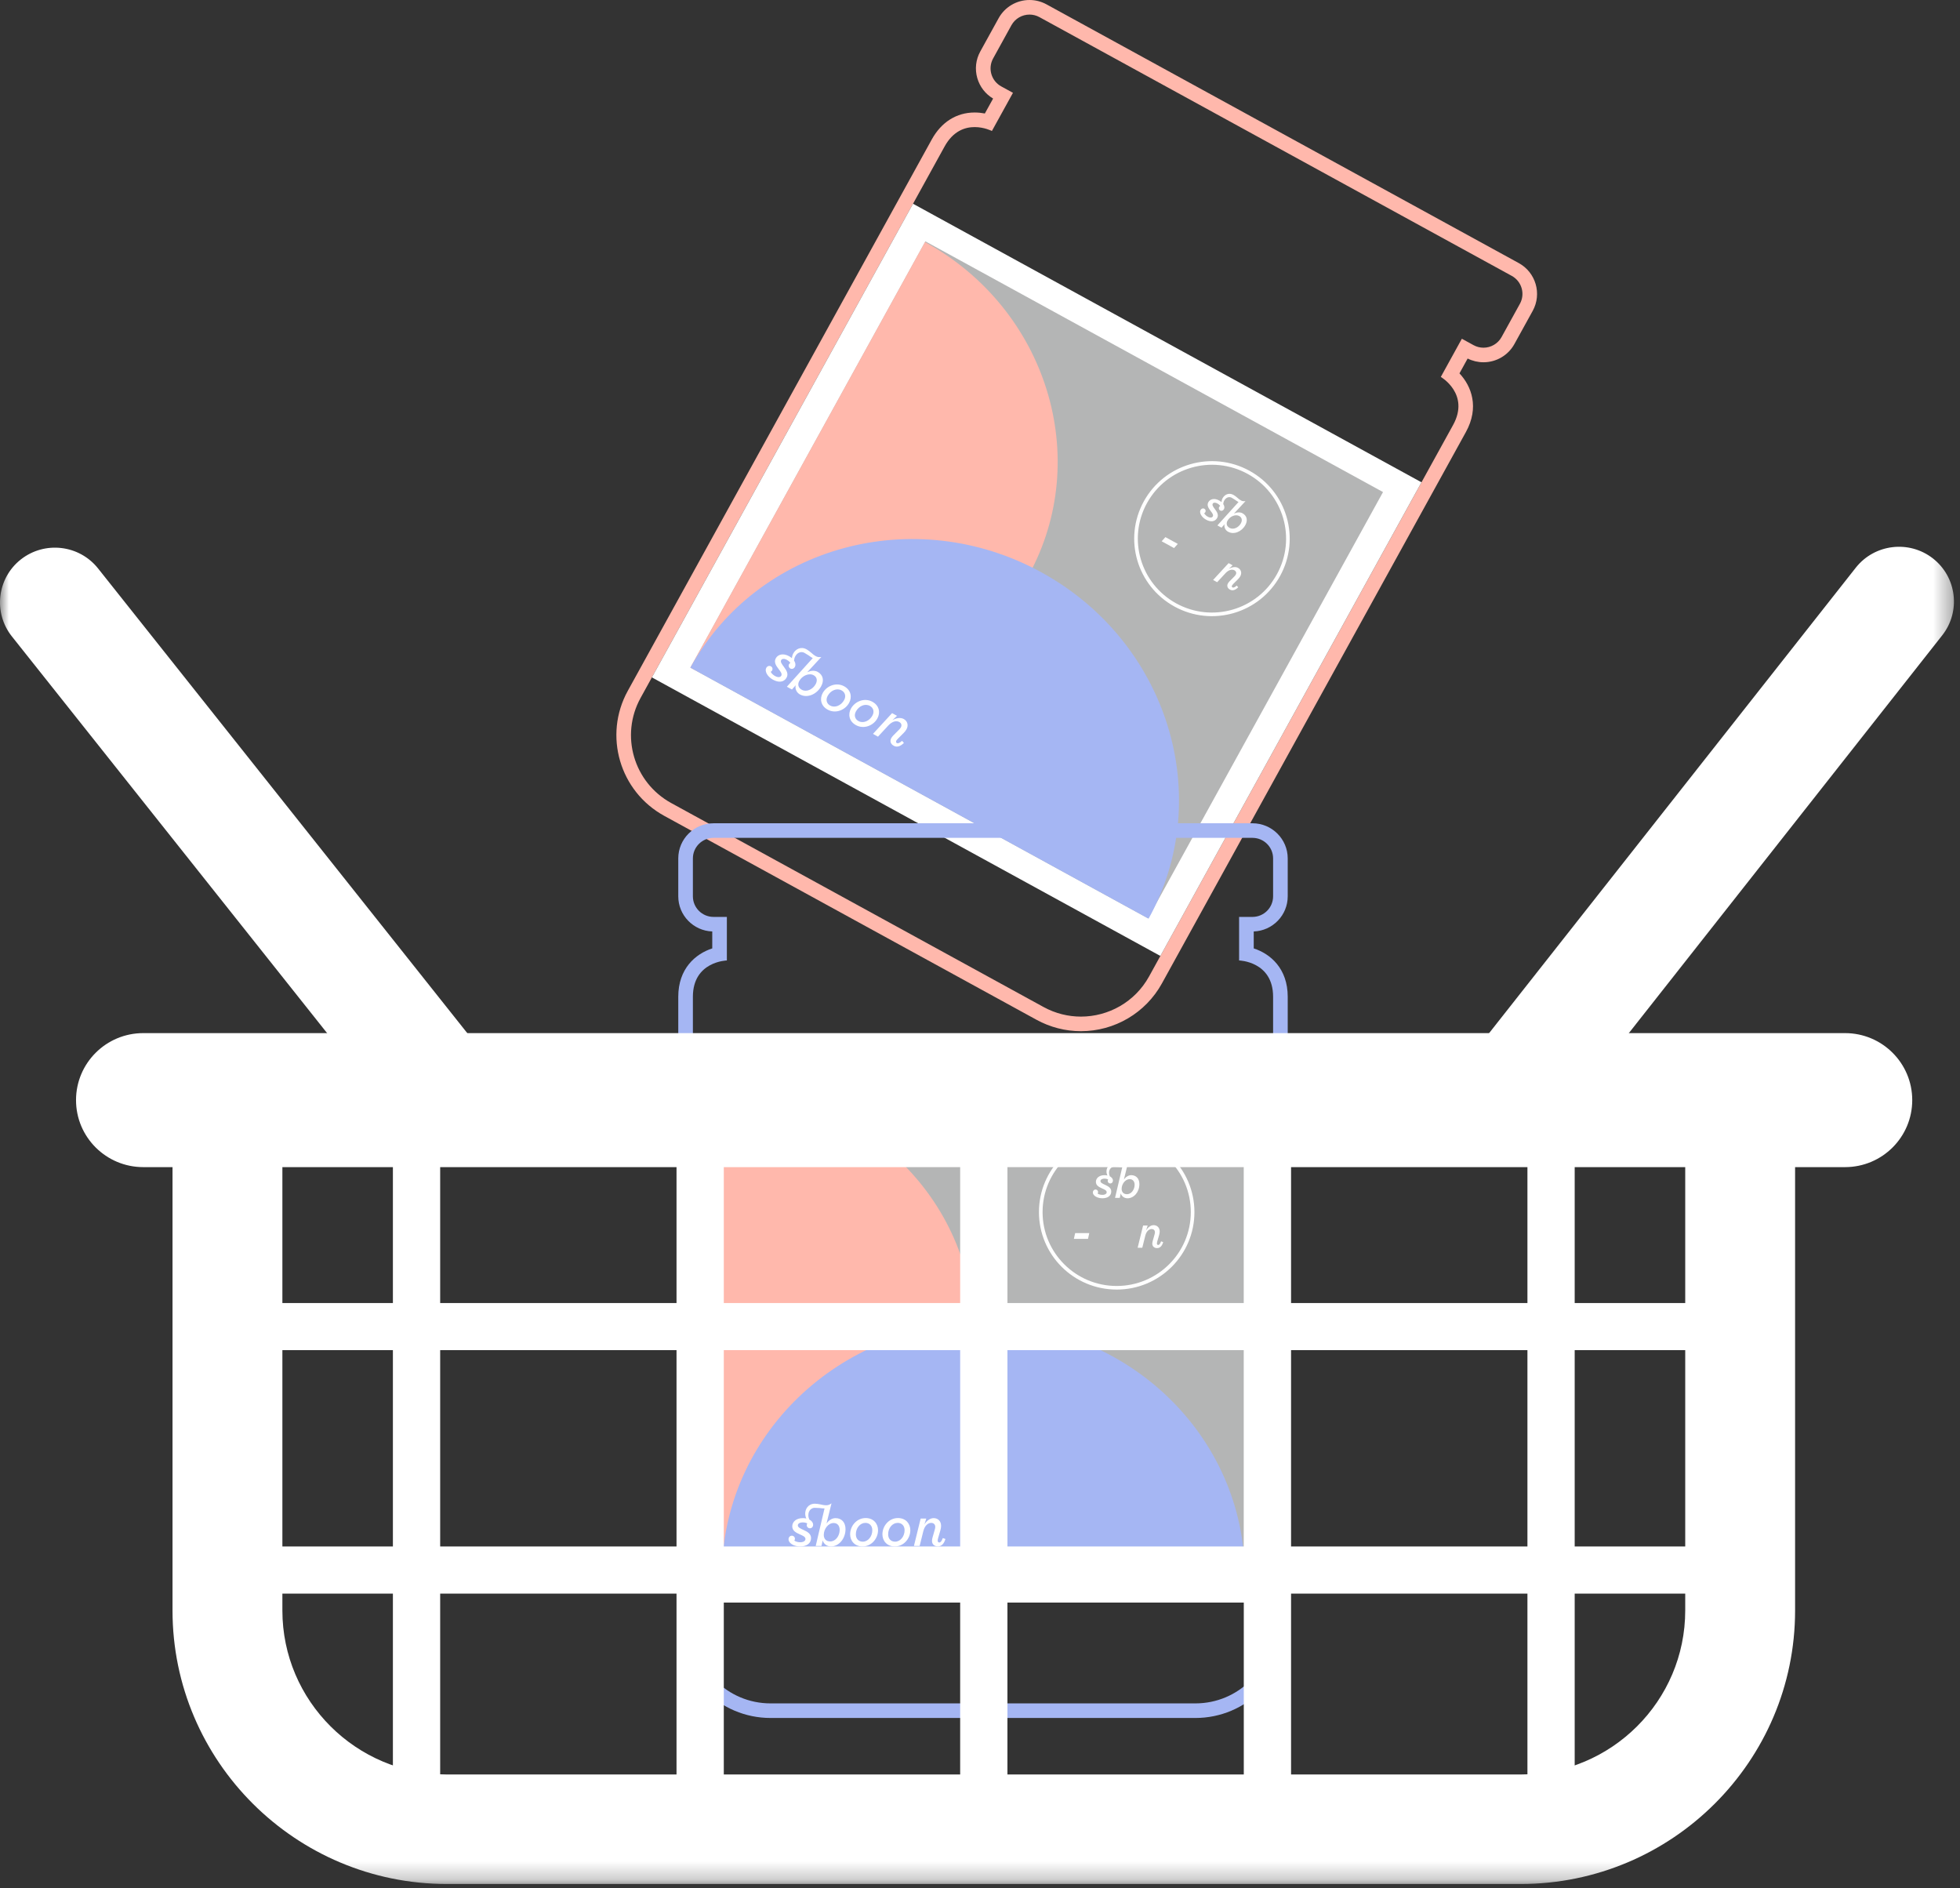 <svg xmlns="http://www.w3.org/2000/svg" xmlns:xlink="http://www.w3.org/1999/xlink" width="109" height="105" viewBox="0 0 109 105">
  <rect x="0" y="0" width="109" height="105" fill="#333333" stroke="none"/>
  <defs>
    <polygon id="page-1-a" points="0 104.766 108.663 104.766 108.663 0 0 0"/>
  </defs>
  <g fill="none" fill-rule="evenodd">
    <path fill="#FFB8AC" d="M57.254,8.10810807e-05 C57.583,8.10810807e-05 57.909,0.084 58.198,0.242 L84.463,14.63 C85.411,15.149 85.758,16.34 85.238,17.285 L84.219,19.132 C83.875,19.757 83.216,20.145 82.499,20.145 C82.195,20.145 81.892,20.074 81.619,19.937 L81.164,20.763 C81.834,21.476 82.278,22.654 81.521,24.027 L64.615,54.689 C63.713,56.326 61.987,57.343 60.112,57.343 C59.254,57.343 58.4,57.124 57.644,56.709 L47.35,51.071 L47.232,51.006 L36.938,45.367 C34.458,44.008 33.549,40.891 34.912,38.418 L51.818,7.755 C52.351,6.788 53.197,6.256 54.201,6.256 C54.407,6.256 54.599,6.278 54.77,6.311 L55.229,5.481 C54.801,5.227 54.491,4.827 54.351,4.348 C54.205,3.847 54.264,3.319 54.516,2.861 L55.535,1.014 C55.879,0.388 56.538,8.10810807e-05 57.254,8.10810807e-05 Z M57.254,0.811 C56.849,0.811 56.457,1.025 56.247,1.404 L55.229,3.252 C54.924,3.806 55.127,4.501 55.682,4.805 L56.333,5.161 L55.162,7.284 C55.162,7.284 54.741,7.067 54.201,7.067 C53.663,7.067 53.006,7.283 52.531,8.146 L35.625,38.809 C34.476,40.893 35.239,43.511 37.33,44.657 L47.623,50.295 L47.742,50.36 L58.035,55.999 C58.695,56.36 59.409,56.532 60.112,56.532 C61.637,56.532 63.116,55.725 63.902,54.299 L80.808,23.636 C81.762,21.906 80.127,20.96 80.127,20.96 L81.297,18.837 L81.948,19.194 C82.123,19.289 82.313,19.335 82.499,19.335 C82.905,19.335 83.297,19.121 83.506,18.742 L84.525,16.894 C84.83,16.341 84.627,15.645 84.072,15.341 L57.806,0.953 C57.63,0.856 57.441,0.811 57.254,0.811 Z"/>
    <polygon fill="#FFF" points="36.253 37.669 64.531 53.159 79.052 26.82 50.775 11.33"/>
    <polygon fill="#B4B5B5" points="38.393 37.126 63.843 51.067 76.913 27.363 51.463 13.421"/>
    <path fill="#FFB8AC" d="M51.441,13.461 C58.22,17.174 60.794,25.482 57.191,32.017 C53.588,38.552 45.172,40.839 38.393,37.126 L51.441,13.461 Z"/>
    <path fill="#A5B6F3" d="M38.393,37.126 C42.133,30.342 50.871,27.967 57.908,31.822 C64.945,35.677 67.617,44.302 63.876,51.086 L38.393,37.126 Z"/>
    <path fill="#FFF" d="M46.587 39.253C46.447 39.308 46.297 39.307 46.168 39.237 46.073 39.185 46.007 39.106 45.981 39.012 45.954 38.917 45.967 38.808 46.03 38.693 46.115 38.538 46.244 38.428 46.384 38.373 46.524 38.319 46.674 38.321 46.802 38.392 46.898 38.444 46.964 38.522 46.99 38.616 47.017 38.71 47.005 38.819 46.942 38.932 46.857 39.087 46.728 39.198 46.587 39.253M46.944 38.163C46.726 38.043 46.484 38.036 46.268 38.109 46.053 38.182 45.863 38.336 45.751 38.54 45.664 38.698 45.637 38.875 45.68 39.04 45.722 39.205 45.835 39.357 46.028 39.462 46.247 39.582 46.489 39.59 46.704 39.517 46.919 39.444 47.108 39.291 47.219 39.088 47.308 38.929 47.335 38.75 47.292 38.585 47.25 38.42 47.137 38.268 46.944 38.163M48.161 40.115C48.02 40.17 47.87 40.169 47.741 40.098 47.646 40.047 47.581 39.968 47.554 39.873 47.527 39.779 47.54 39.669 47.603 39.555 47.689 39.4 47.818 39.29 47.957 39.235 48.097 39.181 48.248 39.183 48.376 39.254 48.471 39.305 48.537 39.384 48.564 39.478 48.59 39.572 48.578 39.681 48.516 39.794 48.43 39.949 48.301 40.06 48.161 40.115M48.518 39.025C48.299 38.905 48.057 38.898 47.841 38.971 47.626 39.044 47.437 39.198 47.324 39.402 47.237 39.56 47.21 39.737 47.253 39.902 47.296 40.067 47.409 40.218 47.601 40.324 47.82 40.444 48.062 40.452 48.277 40.379 48.492 40.306 48.681 40.153 48.793 39.95 48.881 39.791 48.909 39.612 48.866 39.447 48.823 39.282 48.71 39.13 48.518 39.025M50.167 41.197L50.164 41.2C50.086 41.268 50.027 41.305 49.98 41.321 49.935 41.338 49.902 41.334 49.877 41.321 49.851 41.307 49.837 41.287 49.832 41.264 49.827 41.24 49.832 41.212 49.849 41.182 49.862 41.158 49.895 41.12 49.926 41.086L50.256 40.757C50.321 40.691 50.374 40.624 50.41 40.559 50.475 40.44 50.488 40.323 50.458 40.222 50.429 40.121 50.357 40.036 50.254 39.98 50.162 39.93 50.052 39.918 49.939 39.935 49.834 39.95 49.727 39.99 49.629 40.046L49.885 39.806 49.611 39.656 48.548 40.81 48.827 40.964 49.405 40.339C49.512 40.226 49.623 40.156 49.726 40.125 49.83 40.094 49.928 40.104 50.009 40.148 50.068 40.18 50.107 40.226 50.123 40.278 50.139 40.33 50.133 40.388 50.101 40.446 50.077 40.489 50.049 40.525 50.005 40.569L49.67 40.906 49.67 40.906C49.63 40.949 49.589 41.003 49.565 41.046 49.522 41.124 49.511 41.206 49.534 41.28 49.556 41.354 49.613 41.422 49.705 41.472 49.787 41.517 49.877 41.529 49.971 41.504 50.065 41.478 50.164 41.416 50.266 41.315L50.269 41.313 50.167 41.197zM45.012 38.365C44.873 38.424 44.721 38.429 44.591 38.358 44.489 38.302 44.428 38.226 44.405 38.142 44.382 38.057 44.397 37.962 44.451 37.866 44.531 37.719 44.666 37.605 44.814 37.544 44.961 37.484 45.121 37.478 45.25 37.549 45.344 37.601 45.399 37.676 45.416 37.763 45.434 37.85 45.414 37.949 45.359 38.048 45.279 38.193 45.152 38.306 45.012 38.365M45.75 37.707C45.718 37.566 45.625 37.445 45.47 37.36 45.38 37.311 45.275 37.295 45.171 37.303 45.073 37.31 44.979 37.341 44.892 37.382L45.675 36.535C45.568 36.546 45.478 36.549 45.373 36.491 45.271 36.435 45.176 36.358 45.107 36.291 45.035 36.231 44.949 36.161 44.856 36.109 44.523 35.927 44.238 36.114 44.12 36.329 44.07 36.42 44.048 36.508 44.04 36.601 43.993 36.56 43.94 36.522 43.88 36.489 43.714 36.398 43.56 36.374 43.432 36.399 43.304 36.425 43.203 36.499 43.144 36.606 43.085 36.714 43.088 36.816 43.123 36.913 43.158 37.011 43.225 37.105 43.295 37.197L43.295 37.197C43.351 37.27 43.404 37.338 43.436 37.401 43.452 37.433 43.462 37.463 43.465 37.493 43.468 37.521 43.462 37.549 43.448 37.576 43.433 37.603 43.414 37.622 43.39 37.634 43.355 37.653 43.31 37.659 43.261 37.651 43.213 37.645 43.16 37.626 43.108 37.597 43.013 37.545 42.936 37.475 42.892 37.411 42.878 37.389 42.869 37.372 42.863 37.355 42.893 37.343 42.923 37.316 42.94 37.286 42.962 37.245 42.967 37.199 42.956 37.157 42.944 37.114 42.915 37.076 42.871 37.052 42.826 37.027 42.775 37.024 42.729 37.039 42.683 37.055 42.641 37.09 42.614 37.14 42.578 37.205 42.576 37.281 42.6 37.363 42.643 37.52 42.786 37.686 42.989 37.798 43.147 37.884 43.3 37.92 43.431 37.902 43.562 37.884 43.673 37.811 43.745 37.68 43.802 37.575 43.801 37.474 43.767 37.376 43.734 37.278 43.669 37.184 43.601 37.092 43.543 37.015 43.49 36.943 43.457 36.879 43.442 36.847 43.431 36.817 43.427 36.789 43.424 36.761 43.428 36.734 43.442 36.71 43.467 36.664 43.513 36.641 43.57 36.64 43.627 36.638 43.695 36.657 43.762 36.694 43.83 36.731 43.887 36.778 43.923 36.822 43.94 36.842 43.948 36.856 43.953 36.868 43.913 36.891 43.895 36.91 43.88 36.938 43.835 37.02 43.866 37.127 43.951 37.174 43.994 37.197 44.043 37.201 44.088 37.187 44.134 37.172 44.176 37.139 44.204 37.087 44.238 37.024 44.244 36.947 44.222 36.87L44.222 36.87C44.21 36.825 44.188 36.779 44.158 36.734 44.164 36.654 44.184 36.572 44.229 36.492 44.364 36.246 44.597 36.227 44.733 36.302 44.799 36.338 44.89 36.393 44.966 36.444 45.031 36.495 45.121 36.553 45.198 36.596L45.199 36.596 43.76 38.188 44.042 38.342 44.25 38.105C44.203 38.305 44.297 38.514 44.491 38.62 44.685 38.726 44.914 38.728 45.127 38.646 45.34 38.564 45.537 38.398 45.664 38.167 45.752 38.006 45.782 37.847 45.75 37.707"/>
    <polygon fill="#FFF" points="64.811 29.868 65.5 30.246 65.292 30.477 64.603 30.1"/>
    <path fill="#FFF" d="M71.101,31.981 L71.012,31.933 C70.464,32.927 69.564,33.606 68.55,33.899 C67.537,34.193 66.412,34.101 65.415,33.555 C64.417,33.008 63.737,32.111 63.442,31.101 C63.147,30.091 63.239,28.969 63.787,27.975 C64.336,26.98 65.236,26.302 66.249,26.009 C67.262,25.715 68.387,25.806 69.385,26.353 C70.383,26.9 71.063,27.797 71.358,28.807 C71.652,29.817 71.561,30.938 71.012,31.933 L71.101,31.981 L71.189,32.029 C71.763,30.987 71.86,29.81 71.551,28.751 C71.243,27.692 70.528,26.75 69.482,26.177 C68.436,25.604 67.255,25.508 66.193,25.816 C65.131,26.123 64.186,26.836 63.611,27.878 C63.036,28.921 62.939,30.098 63.248,31.157 C63.557,32.215 64.271,33.157 65.317,33.73 C66.364,34.304 67.545,34.4 68.607,34.092 C69.668,33.784 70.614,33.072 71.189,32.029 L71.101,31.981 Z"/>
    <path fill="#FFF" d="M68.724 29.362C68.61 29.41 68.486 29.414 68.38 29.356 68.296 29.31 68.246 29.249 68.228 29.18 68.209 29.111 68.222 29.033 68.265 28.954 68.331 28.834 68.441 28.741 68.562 28.692 68.682 28.643 68.812 28.638 68.918 28.695 68.995 28.738 69.039 28.799 69.054 28.87 69.067 28.941 69.052 29.022 69.007 29.103 68.942 29.221 68.838 29.314 68.724 29.362M69.326 28.825C69.3 28.71 69.224 28.611 69.098 28.542 69.024 28.501 68.939 28.489 68.853 28.495 68.773 28.501 68.697 28.526 68.625 28.559L69.265 27.867C69.178 27.876 69.104 27.879 69.019 27.832 68.935 27.786 68.857 27.723 68.801 27.669 68.742 27.62 68.672 27.562 68.596 27.52 68.325 27.371 68.092 27.524 67.995 27.699 67.954 27.774 67.936 27.846 67.93 27.921 67.892 27.888 67.848 27.857 67.799 27.83 67.664 27.756 67.538 27.736 67.433 27.757 67.329 27.778 67.247 27.839 67.199 27.926 67.15 28.014 67.153 28.097 67.181 28.176 67.21 28.256 67.265 28.333 67.321 28.408 67.367 28.468 67.411 28.524 67.437 28.575 67.45 28.601 67.458 28.626 67.46 28.65 67.462 28.674 67.459 28.696 67.446 28.718 67.435 28.739 67.418 28.755 67.399 28.765 67.37 28.781 67.334 28.785 67.294 28.779 67.254 28.774 67.211 28.758 67.169 28.735 67.091 28.693 67.029 28.635 66.992 28.584 66.981 28.565 66.973 28.551 66.969 28.538 66.993 28.527 67.018 28.506 67.031 28.481 67.05 28.447 67.054 28.41 67.044 28.375 67.035 28.34 67.012 28.309 66.976 28.29 66.938 28.269 66.897 28.267 66.859 28.279 66.822 28.292 66.788 28.321 66.765 28.361 66.736 28.415 66.735 28.477 66.754 28.544 66.789 28.672 66.905 28.808 67.072 28.899 67.201 28.969 67.325 28.999 67.432 28.984 67.54 28.969 67.63 28.909 67.689 28.802 67.736 28.717 67.734 28.634 67.707 28.554 67.68 28.475 67.627 28.397 67.572 28.323 67.524 28.26 67.48 28.201 67.454 28.149 67.441 28.123 67.432 28.098 67.43 28.075 67.427 28.052 67.43 28.031 67.441 28.01 67.462 27.973 67.5 27.954 67.546 27.953 67.593 27.951 67.648 27.968 67.703 27.998 67.758 28.028 67.805 28.067 67.834 28.102L67.834 28.102C67.849 28.119 67.854 28.13 67.859 28.139 67.827 28.159 67.812 28.174 67.799 28.196 67.762 28.263 67.788 28.351 67.858 28.389 67.892 28.408 67.932 28.411 67.969 28.4 68.006 28.388 68.041 28.361 68.064 28.319 68.092 28.268 68.097 28.204 68.079 28.141 68.069 28.104 68.051 28.067 68.026 28.03 68.031 27.965 68.047 27.898 68.084 27.832 68.194 27.632 68.385 27.616 68.496 27.677 68.549 27.707 68.624 27.751 68.686 27.794 68.74 27.835 68.812 27.883 68.876 27.917L68.876 27.917 67.702 29.218 67.932 29.344 68.101 29.15C68.063 29.313 68.14 29.484 68.298 29.57 68.456 29.657 68.644 29.659 68.817 29.591 68.991 29.524 69.152 29.389 69.256 29.2 69.328 29.069 69.352 28.939 69.326 28.825M68.777 32.565L68.774 32.568C68.711 32.623 68.663 32.653 68.626 32.666 68.588 32.679 68.561 32.676 68.541 32.665 68.521 32.654 68.509 32.638 68.505 32.619 68.501 32.6 68.505 32.577 68.519 32.553 68.53 32.533 68.556 32.503 68.582 32.474L68.849 32.208C68.902 32.154 68.945 32.1 68.974 32.047 69.027 31.95 69.038 31.856 69.013 31.774 68.989 31.692 68.931 31.623 68.847 31.577 68.773 31.536 68.684 31.526 68.592 31.541 68.507 31.553 68.42 31.585 68.341 31.631L68.548 31.436 68.326 31.314 67.463 32.251 67.689 32.375 68.158 31.868C68.245 31.777 68.335 31.719 68.42 31.695 68.504 31.67 68.583 31.678 68.649 31.713 68.697 31.74 68.728 31.777 68.741 31.819 68.754 31.861 68.749 31.909 68.723 31.955 68.704 31.99 68.681 32.019 68.646 32.055L68.374 32.329 68.374 32.329C68.341 32.364 68.308 32.407 68.288 32.442 68.253 32.506 68.244 32.572 68.263 32.632 68.281 32.692 68.327 32.747 68.402 32.788 68.469 32.825 68.541 32.834 68.618 32.814 68.694 32.793 68.775 32.743 68.857 32.661L68.86 32.658 68.777 32.565z"/>
    <path fill="#A5B6F3" d="M69.652,45.781 L39.681,45.781 C38.599,45.781 37.72,46.658 37.72,47.735 L37.72,49.843 C37.72,50.898 38.561,51.76 39.61,51.797 L39.61,52.739 C38.677,53.043 37.72,53.862 37.72,55.428 L37.72,90.417 C37.72,93.238 40.023,95.534 42.853,95.534 L54.599,95.534 L54.734,95.534 L66.479,95.534 C69.31,95.534 71.613,93.238 71.613,90.417 L71.613,55.428 C71.613,53.862 70.656,53.043 69.723,52.739 L69.723,51.797 C70.771,51.76 71.613,50.898 71.613,49.843 L71.613,47.735 C71.613,46.658 70.733,45.781 69.652,45.781 M69.652,46.592 C70.286,46.592 70.8,47.104 70.8,47.735 L70.8,49.843 C70.8,50.475 70.286,50.988 69.652,50.988 L68.909,50.988 L68.909,53.41 C68.909,53.41 70.8,53.455 70.8,55.428 L70.8,90.417 C70.8,92.795 68.865,94.723 66.479,94.723 L54.734,94.723 L54.599,94.723 L42.853,94.723 C40.467,94.723 38.533,92.795 38.533,90.417 L38.533,55.428 C38.533,53.455 40.423,53.41 40.423,53.41 L40.423,50.988 L39.681,50.988 C39.047,50.988 38.533,50.475 38.533,49.843 L38.533,47.735 C38.533,47.104 39.047,46.592 39.681,46.592 L69.652,46.592"/>
    <mask id="page-1-b" fill="#fff">
      <use xlink:href="#page-1-a"/>
    </mask>
    <polygon fill="#FFF" points="38.533 89.116 70.799 89.116 70.799 59.062 38.533 59.062" mask="url(#page-1-b)"/>
    <polygon fill="#B4B5B5" points="40.147 87.613 69.186 87.613 69.186 60.564 40.147 60.564" mask="url(#page-1-b)"/>
    <path fill="#FFB8AC" d="M40.146,60.609 C47.881,60.609 54.152,66.654 54.152,74.111 C54.152,81.568 47.881,87.613 40.146,87.613 L40.146,60.609 Z" mask="url(#page-1-b)"/>
    <path fill="#A5B6F3" d="M40.146,87.613 C40.146,79.872 46.656,73.596 54.686,73.596 C62.715,73.596 69.225,79.872 69.225,87.613 L40.146,87.613 Z" mask="url(#page-1-b)"/>
    <path fill="#FFF" d="M48.355 85.543C48.259 85.659 48.126 85.73 47.98 85.73 47.872 85.73 47.776 85.693 47.707 85.623 47.638 85.553 47.596 85.451 47.596 85.32 47.596 85.143 47.656 84.984 47.752 84.87 47.848 84.755 47.981 84.685 48.127 84.685 48.236 84.685 48.332 84.722 48.4 84.792 48.469 84.861 48.511 84.962 48.511 85.091 48.511 85.268 48.452 85.428 48.355 85.543M48.142 84.416C47.892 84.416 47.676 84.526 47.523 84.693 47.369 84.861 47.278 85.087 47.278 85.32 47.278 85.5 47.34 85.669 47.457 85.792 47.574 85.916 47.746 85.995 47.966 85.995 48.215 85.995 48.431 85.886 48.585 85.718 48.738 85.551 48.829 85.326 48.83 85.095 48.83 84.913 48.768 84.744 48.65 84.619 48.533 84.495 48.361 84.416 48.142 84.416M50.15 85.543C50.055 85.659 49.922 85.73 49.775 85.73 49.667 85.73 49.571 85.693 49.502 85.623 49.433 85.553 49.392 85.451 49.392 85.32 49.392 85.143 49.451 84.984 49.547 84.87 49.644 84.755 49.776 84.685 49.923 84.685 50.031 84.685 50.127 84.722 50.196 84.792 50.264 84.861 50.306 84.962 50.306 85.091 50.306 85.268 50.247 85.428 50.15 85.543M49.937 84.416C49.687 84.416 49.471 84.526 49.318 84.693 49.164 84.861 49.073 85.087 49.073 85.32 49.073 85.5 49.135 85.669 49.252 85.792 49.369 85.916 49.541 85.995 49.761 85.995 50.011 85.995 50.227 85.886 50.38 85.718 50.534 85.551 50.625 85.326 50.625 85.095 50.625 84.913 50.563 84.744 50.446 84.619 50.329 84.495 50.157 84.416 49.937 84.416M52.432 85.529L52.431 85.533C52.395 85.629 52.361 85.69 52.328 85.727 52.296 85.763 52.265 85.776 52.237 85.776 52.208 85.776 52.186 85.766 52.17 85.747 52.154 85.729 52.146 85.702 52.146 85.667 52.146 85.64 52.156 85.591 52.167 85.546L52.297 85.099C52.322 85.012 52.336 84.927 52.336 84.853 52.336 84.716 52.291 84.608 52.216 84.534 52.141 84.46 52.037 84.42 51.92 84.42 51.815 84.42 51.712 84.463 51.622 84.531 51.537 84.595 51.463 84.681 51.405 84.778L51.512 84.444 51.2 84.444 50.826 85.967 51.144 85.967 51.349 85.142C51.388 84.991 51.451 84.877 51.528 84.8 51.604 84.724 51.694 84.685 51.786 84.685 51.854 84.685 51.91 84.707 51.949 84.744 51.988 84.782 52.011 84.836 52.011 84.902 52.011 84.951 52.004 84.996 51.986 85.055L51.856 85.512 51.856 85.512C51.842 85.568 51.831 85.635 51.831 85.685 51.831 85.774 51.86 85.851 51.916 85.905 51.973 85.959 52.055 85.991 52.16 85.991 52.254 85.991 52.338 85.958 52.408 85.891 52.478 85.823 52.535 85.722 52.576 85.585L52.577 85.581 52.432 85.529zM46.546 85.521C46.452 85.64 46.321 85.717 46.173 85.717 46.057 85.717 45.967 85.681 45.905 85.617 45.844 85.553 45.812 85.462 45.812 85.353 45.812 85.186 45.875 85.021 45.975 84.897 46.075 84.773 46.212 84.692 46.36 84.692 46.468 84.692 46.552 84.732 46.609 84.799 46.666 84.867 46.696 84.963 46.696 85.076 46.696 85.242 46.639 85.402 46.546 85.521M46.874 84.59C46.778 84.482 46.639 84.421 46.462 84.421 46.359 84.421 46.26 84.457 46.172 84.514 46.09 84.567 46.022 84.639 45.965 84.717L46.242 83.599C46.154 83.659 46.077 83.705 45.957 83.705 45.84 83.705 45.719 83.684 45.627 83.658 45.535 83.64 45.425 83.619 45.319 83.619 44.94 83.619 44.78 83.92 44.78 84.165 44.78 84.269 44.803 84.357 44.841 84.442 44.781 84.428 44.716 84.421 44.646 84.421 44.458 84.421 44.311 84.473 44.211 84.557 44.112 84.64 44.059 84.755 44.059 84.877 44.059 84.999 44.111 85.087 44.189 85.156 44.267 85.225 44.371 85.275 44.476 85.322 44.561 85.359 44.64 85.393 44.699 85.433 44.728 85.453 44.751 85.475 44.768 85.499 44.784 85.524 44.793 85.55 44.793 85.581 44.793 85.611 44.785 85.637 44.771 85.659 44.749 85.693 44.712 85.719 44.666 85.736 44.62 85.754 44.565 85.762 44.506 85.762 44.398 85.762 44.296 85.738 44.227 85.703 44.204 85.69 44.187 85.681 44.174 85.668 44.195 85.642 44.208 85.605 44.208 85.57 44.208 85.524 44.19 85.48 44.159 85.449 44.129 85.418 44.085 85.398 44.035 85.398 43.983 85.398 43.937 85.419 43.904 85.456 43.871 85.491 43.852 85.542 43.852 85.598 43.852 85.673 43.888 85.741 43.948 85.801L43.948 85.801C44.062 85.918 44.266 85.995 44.499 85.995 44.679 85.995 44.83 85.953 44.936 85.874 45.043 85.795 45.104 85.679 45.104 85.529 45.104 85.41 45.053 85.322 44.977 85.252 44.9 85.182 44.798 85.13 44.694 85.083 44.606 85.043 44.524 85.006 44.465 84.965 44.436 84.945 44.411 84.923 44.395 84.901 44.378 84.877 44.37 84.852 44.37 84.824 44.37 84.771 44.399 84.73 44.448 84.702 44.498 84.672 44.566 84.657 44.643 84.657 44.72 84.657 44.793 84.67 44.845 84.691L44.845 84.691C44.871 84.701 44.884 84.71 44.894 84.717 44.871 84.757 44.864 84.783 44.864 84.814 44.864 84.907 44.943 84.986 45.04 84.986 45.089 84.986 45.134 84.966 45.167 84.932 45.199 84.897 45.22 84.848 45.22 84.789 45.22 84.718 45.188 84.647 45.131 84.59L45.131 84.59C45.098 84.556 45.057 84.526 45.009 84.501 44.976 84.429 44.954 84.347 44.954 84.256 44.954 83.976 45.149 83.847 45.305 83.847 45.379 83.847 45.486 83.851 45.577 83.859 45.659 83.873 45.765 83.881 45.854 83.881L45.854 83.881 45.364 85.967 45.685 85.967 45.752 85.659C45.807 85.857 45.991 85.995 46.212 85.995 46.433 85.995 46.636 85.886 46.783 85.712 46.929 85.538 47.021 85.298 47.021 85.034 47.021 84.852 46.97 84.698 46.874 84.59" mask="url(#page-1-b)"/>
    <polygon fill="#FFF" points="59.792 68.57 60.577 68.57 60.507 68.891 59.721 68.891" mask="url(#page-1-b)"/>
    <path fill="#FFF" d="M66.324,67.402 L66.223,67.402 C66.223,68.537 65.763,69.564 65.016,70.307 C64.27,71.051 63.24,71.511 62.102,71.511 C60.963,71.511 59.933,71.051 59.187,70.307 C58.441,69.564 57.98,68.537 57.98,67.402 C57.98,66.267 58.441,65.24 59.187,64.497 C59.933,63.753 60.963,63.293 62.102,63.293 C63.24,63.293 64.27,63.753 65.016,64.497 C65.763,65.24 66.223,66.267 66.223,67.402 L66.324,67.402 L66.425,67.402 C66.425,66.212 65.941,65.134 65.159,64.354 C64.376,63.575 63.295,63.092 62.102,63.092 C60.908,63.092 59.827,63.575 59.044,64.354 C58.262,65.134 57.778,66.212 57.778,67.402 C57.778,68.592 58.262,69.67 59.044,70.449 C59.827,71.229 60.908,71.711 62.102,71.711 C63.295,71.711 64.376,71.229 65.159,70.449 C65.941,69.67 66.425,68.592 66.425,67.402 L66.324,67.402 Z" mask="url(#page-1-b)"/>
    <path fill="#FFF" d="M62.976 66.247C62.9 66.344 62.793 66.408 62.672 66.408 62.577 66.408 62.503 66.378 62.453 66.326 62.403 66.274 62.377 66.2 62.377 66.11 62.377 65.974 62.428 65.839 62.51 65.738 62.592 65.637 62.703 65.57 62.824 65.57 62.912 65.57 62.98 65.603 63.027 65.658 63.074 65.714 63.099 65.792 63.099 65.885 63.099 66.02 63.052 66.151 62.976 66.247M63.244 65.488C63.166 65.4 63.052 65.349 62.907 65.349 62.823 65.349 62.742 65.379 62.671 65.426 62.603 65.469 62.548 65.528 62.502 65.591L62.728 64.678C62.656 64.728 62.593 64.765 62.495 64.765 62.399 64.765 62.301 64.747 62.226 64.726 62.15 64.712 62.061 64.695 61.974 64.695 61.664 64.695 61.534 64.94 61.534 65.141 61.534 65.225 61.553 65.297 61.584 65.366 61.535 65.356 61.481 65.349 61.425 65.349 61.271 65.349 61.151 65.392 61.07 65.461 60.988 65.529 60.945 65.622 60.945 65.722 60.945 65.821 60.988 65.893 61.051 65.949 61.115 66.005 61.2 66.046 61.286 66.085 61.355 66.115 61.42 66.143 61.468 66.176 61.491 66.192 61.511 66.21 61.524 66.23 61.537 66.25 61.545 66.272 61.545 66.296 61.545 66.321 61.539 66.342 61.527 66.361 61.509 66.388 61.479 66.409 61.441 66.423 61.404 66.438 61.358 66.444 61.31 66.444 61.222 66.444 61.139 66.425 61.082 66.397 61.064 66.386 61.05 66.378 61.04 66.368 61.056 66.347 61.067 66.316 61.067 66.288 61.067 66.25 61.052 66.215 61.027 66.189 61.002 66.163 60.967 66.147 60.926 66.147 60.883 66.147 60.846 66.165 60.819 66.194 60.792 66.223 60.776 66.264 60.776 66.311 60.776 66.372 60.805 66.427 60.855 66.476L60.855 66.476C60.947 66.572 61.114 66.635 61.305 66.635 61.451 66.635 61.575 66.601 61.662 66.536 61.748 66.472 61.799 66.376 61.799 66.254 61.799 66.157 61.757 66.085 61.695 66.028 61.632 65.971 61.548 65.929 61.464 65.89 61.392 65.857 61.326 65.827 61.277 65.794 61.253 65.777 61.233 65.76 61.22 65.741 61.206 65.722 61.199 65.701 61.199 65.679 61.199 65.636 61.223 65.602 61.263 65.579 61.304 65.555 61.36 65.542 61.422 65.542 61.485 65.542 61.545 65.553 61.587 65.57 61.608 65.578 61.619 65.585 61.627 65.591 61.608 65.624 61.602 65.645 61.602 65.67 61.602 65.747 61.667 65.811 61.746 65.811 61.786 65.811 61.823 65.795 61.85 65.766 61.877 65.738 61.893 65.698 61.893 65.65 61.893 65.592 61.867 65.534 61.821 65.488L61.82 65.488C61.794 65.46 61.76 65.435 61.721 65.415 61.694 65.356 61.676 65.289 61.676 65.214 61.676 64.986 61.835 64.881 61.962 64.881 62.023 64.881 62.11 64.884 62.185 64.891 62.252 64.902 62.339 64.909 62.411 64.909L62.411 64.909 62.01 66.611 62.273 66.611 62.328 66.361C62.373 66.522 62.523 66.635 62.703 66.635 62.884 66.635 63.049 66.546 63.169 66.404 63.289 66.262 63.364 66.066 63.364 65.851 63.364 65.701 63.322 65.576 63.244 65.488M64.57 69.029L64.569 69.033C64.54 69.111 64.513 69.16 64.486 69.19 64.46 69.22 64.435 69.23 64.412 69.23 64.388 69.23 64.37 69.222 64.358 69.207 64.345 69.192 64.338 69.17 64.338 69.142 64.338 69.12 64.347 69.08 64.355 69.043L64.461 68.682C64.481 68.61 64.493 68.541 64.493 68.481 64.493 68.37 64.456 68.282 64.395 68.222 64.334 68.162 64.25 68.129 64.155 68.129 64.069 68.129 63.986 68.164 63.913 68.22 63.844 68.272 63.784 68.342 63.737 68.421L63.824 68.15 63.57 68.15 63.267 69.385 63.525 69.385 63.692 68.716C63.723 68.593 63.774 68.5 63.836 68.438 63.899 68.376 63.971 68.345 64.046 68.345 64.101 68.345 64.146 68.362 64.178 68.393 64.21 68.423 64.228 68.467 64.228 68.521 64.228 68.56 64.223 68.597 64.208 68.646L64.103 69.016 64.103 69.016C64.091 69.062 64.082 69.116 64.082 69.156 64.082 69.228 64.106 69.291 64.152 69.335 64.197 69.379 64.264 69.405 64.349 69.405 64.426 69.405 64.494 69.378 64.551 69.324 64.608 69.269 64.654 69.186 64.687 69.074L64.688 69.072 64.57 69.029z" mask="url(#page-1-b)"/>
    <path fill="#FFF" d="M102.607,64.902 L7.967,64.902 C5.902,64.902 4.228,63.234 4.228,61.176 C4.228,59.118 5.902,57.45 7.967,57.45 L102.607,57.45 C104.671,57.45 106.344,59.118 106.344,61.176 C106.344,63.234 104.671,64.902 102.607,64.902" mask="url(#page-1-b)"/>
    <path fill="#FFF" d="M84.571,104.766 L24.852,104.766 C16.439,104.766 9.594,97.944 9.594,89.558 L9.594,61.176 C9.594,59.495 10.962,58.131 12.649,58.131 C14.336,58.131 15.704,59.495 15.704,61.176 L15.704,89.558 C15.704,94.586 19.807,98.676 24.852,98.676 L84.571,98.676 C89.616,98.676 93.719,94.586 93.719,89.558 L93.719,61.176 C93.719,59.495 95.087,58.131 96.774,58.131 C98.461,58.131 99.829,59.495 99.829,61.176 L99.829,89.558 C99.829,97.944 92.984,104.766 84.571,104.766" mask="url(#page-1-b)"/>
    <path fill="#FFF" d="M54.711 103.031C53.985 103.031 53.397 102.445 53.397 101.721L53.397 61.176C53.397 60.452 53.985 59.866 54.711 59.866 55.438 59.866 56.026 60.452 56.026 61.176L56.026 101.721C56.026 102.445 55.438 103.031 54.711 103.031M38.938 103.031C38.212 103.031 37.623 102.445 37.623 101.721L37.623 61.176C37.623 60.452 38.212 59.866 38.938 59.866 39.665 59.866 40.252 60.452 40.252 61.176L40.252 101.721C40.252 102.445 39.665 103.031 38.938 103.031M23.165 103.031C22.438 103.031 21.85 102.445 21.85 101.721L21.85 61.176C21.85 60.452 22.438 59.866 23.165 59.866 23.891 59.866 24.479 60.452 24.479 61.176L24.479 101.721C24.479 102.445 23.891 103.031 23.165 103.031M70.485 103.031C69.758 103.031 69.17 102.445 69.17 101.721L69.17 61.176C69.17 60.452 69.758 59.866 70.485 59.866 71.212 59.866 71.799 60.452 71.799 61.176L71.799 101.721C71.799 102.445 71.212 103.031 70.485 103.031M86.258 103.031C85.532 103.031 84.944 102.445 84.944 101.721L84.944 61.176C84.944 60.452 85.532 59.866 86.258 59.866 86.985 59.866 87.572 60.452 87.572 61.176L87.572 101.721C87.572 102.445 86.985 103.031 86.258 103.031" mask="url(#page-1-b)"/>
    <path fill="#FFF" d="M25.052 64.221C24.15 64.221 23.257 63.824 22.654 63.067L.66 35.389C-.387 34.071-.164 32.154 1.158 31.111 2.483 30.069 4.403 30.292 5.451 31.607L27.444 59.285C28.492 60.603 28.269 62.52 26.947 63.564 26.384 64.006 25.717 64.221 25.052 64.221M83.76 64.221C83.101 64.221 82.436 64.009 81.876 63.571 80.549 62.532 80.317 60.618 81.36 59.295L103.204 31.569C104.247 30.248 106.167 30.018 107.495 31.054 108.822 32.093 109.053 34.007 108.011 35.33L86.166 63.057C85.562 63.822 84.667 64.221 83.76 64.221" mask="url(#page-1-b)"/>
    <path fill="#FFF" d="M25.05 63.14C27.593 63.14 27.593 59.21 25.05 59.21 22.508 59.21 22.508 63.14 25.05 63.14M96.774 75.079L12.649 75.079C11.923 75.079 11.335 74.493 11.335 73.769 11.335 73.045 11.923 72.459 12.649 72.459L96.774 72.459C97.5 72.459 98.088 73.045 98.088 73.769 98.088 74.493 97.5 75.079 96.774 75.079M96.774 88.619L12.649 88.619C11.923 88.619 11.335 88.033 11.335 87.309 11.335 86.584 11.923 85.998 12.649 85.998L96.774 85.998C97.5 85.998 98.088 86.584 98.088 87.309 98.088 88.033 97.5 88.619 96.774 88.619M83.762 63.14C86.305 63.14 86.305 59.21 83.762 59.21 81.22 59.21 81.22 63.14 83.762 63.14" mask="url(#page-1-b)"/>
  </g>
</svg>

